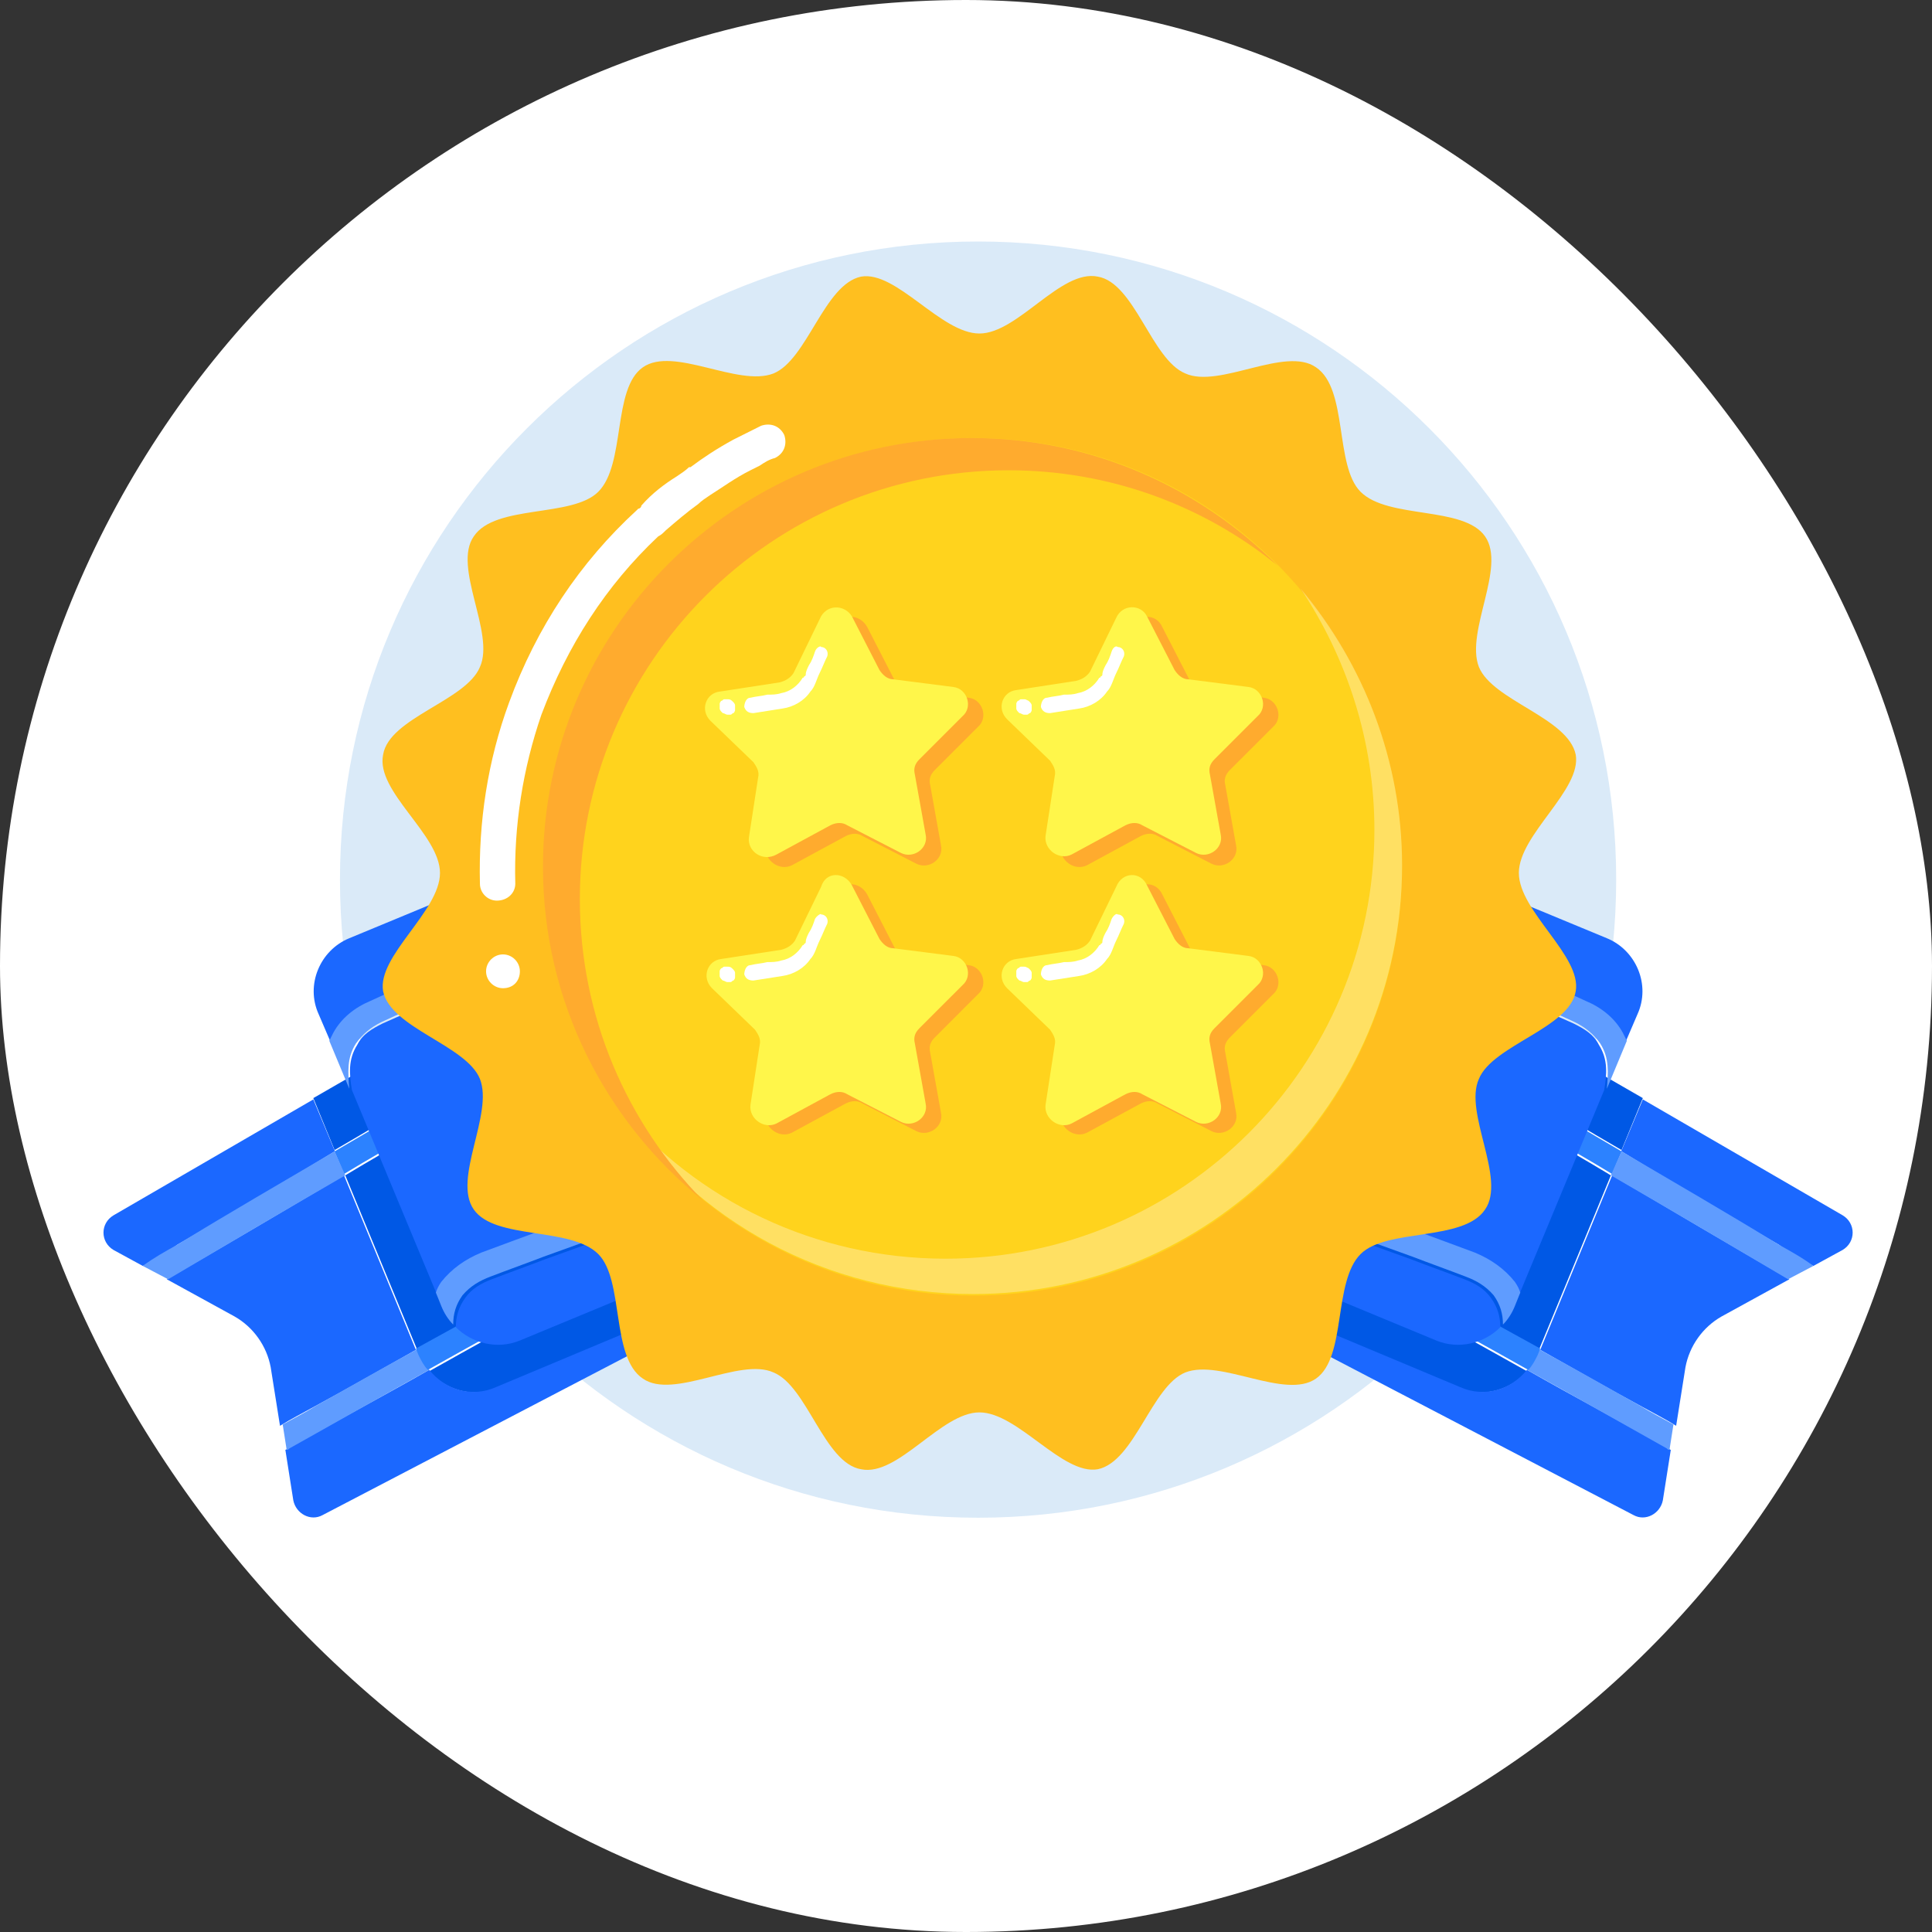 <svg width="56" height="56" viewBox="0 0 56 56" fill="none" xmlns="http://www.w3.org/2000/svg">
<rect x="0" y="0" width="56" height="56" fill="#333333" stroke="none"/>
<rect y="3.05176e-05" width="56" height="56" rx="28" fill="white"/>
<path d="M28.35 43.992C38.565 43.992 46.846 35.711 46.846 25.496C46.846 15.281 38.565 7 28.35 7C18.135 7 9.854 15.281 9.854 25.496C9.854 35.711 18.135 43.992 28.35 43.992Z" fill="#DAEAF8"/>
<path d="M11.63 30.361L9.082 31.829L9.699 33.335C10.703 32.755 11.707 32.138 12.711 31.558C12.325 31.211 11.978 30.786 11.63 30.361Z" fill="#0058E5"/>
<path d="M13.213 32.138L13.175 32.176C12.827 32.408 12.441 32.601 12.094 32.833C11.399 33.258 10.704 33.644 10.008 34.068L12.094 39.127C13.677 38.239 15.26 37.351 16.882 36.462C17.268 36.231 17.654 36.849 17.229 37.08C16.843 37.273 16.496 37.505 16.109 37.698C14.874 38.393 13.677 39.05 12.441 39.745C12.905 40.285 13.677 40.517 14.372 40.247L18.928 38.355C19.006 36.887 15.878 34.841 13.213 32.138Z" fill="#0058E5"/>
<path d="M12.827 31.558C12.789 31.597 12.75 31.597 12.711 31.636C12.866 31.829 13.059 31.983 13.213 32.176C13.522 31.906 13.175 31.327 12.827 31.558Z" fill="#5F9CFF"/>
<path d="M13.175 32.176L13.213 32.138C13.059 31.983 12.866 31.79 12.711 31.597C11.707 32.176 10.703 32.794 9.699 33.373L9.97 34.03C10.665 33.605 11.36 33.219 12.055 32.794C12.441 32.601 12.789 32.369 13.175 32.176Z" fill="#2C82FF"/>
<path d="M9.97 34.068L9.854 33.721L9.97 34.068Z" fill="#5F9CFF"/>
<path d="M9.97 34.068C8.271 35.072 6.572 36.076 4.834 37.08L6.803 38.161C7.344 38.47 7.73 39.011 7.846 39.629L8.116 41.328C8.425 41.135 8.734 40.98 9.082 40.787C10.086 40.246 11.09 39.667 12.055 39.127L9.97 34.068Z" fill="#1B68FF"/>
<path d="M9.7 33.373L9.854 33.721L9.082 31.867L3.29 35.227C2.903 35.458 2.903 35.999 3.29 36.231L4.139 36.694C4.487 36.501 4.834 36.308 5.143 36.076C6.688 35.188 8.194 34.3 9.7 33.373Z" fill="#1B68FF"/>
<path d="M9.854 33.721L9.7 33.373C8.194 34.261 6.649 35.149 5.143 36.076C4.796 36.269 4.448 36.462 4.139 36.694L4.873 37.08C6.572 36.076 8.271 35.072 10.008 34.068L9.854 33.721Z" fill="#5F9CFF"/>
<path d="M12.171 39.319C12.209 39.397 12.248 39.474 12.287 39.551C12.248 39.474 12.209 39.397 12.171 39.319Z" fill="#1B68FF"/>
<path d="M14.372 40.208C13.677 40.517 12.904 40.285 12.441 39.706C11.09 40.478 9.699 41.212 8.348 41.984C8.309 41.984 8.309 42.023 8.271 42.023L8.502 43.49C8.58 43.876 9.004 44.108 9.352 43.915L18.233 39.281C18.697 39.011 18.89 38.702 18.89 38.316L14.372 40.208Z" fill="#1B68FF"/>
<path d="M12.171 39.319L12.094 39.165L12.171 39.319Z" fill="#5F9CFF"/>
<path d="M12.287 39.551C12.325 39.628 12.364 39.667 12.402 39.744C12.364 39.667 12.325 39.59 12.287 39.551Z" fill="#5F9CFF"/>
<path d="M12.441 39.706C12.402 39.667 12.364 39.59 12.325 39.513C12.287 39.435 12.248 39.358 12.209 39.281L12.171 39.165L12.132 39.088C11.128 39.629 10.124 40.208 9.159 40.748C8.85 40.941 8.541 41.096 8.194 41.289L8.309 42.023C8.348 42.023 8.348 42.023 8.387 41.984C9.7 41.25 11.051 40.478 12.441 39.706Z" fill="#5F9CFF"/>
<path d="M17.191 37.041C17.577 36.81 17.229 36.192 16.843 36.424C15.26 37.312 13.677 38.2 12.055 39.088L12.132 39.281C12.209 39.436 12.287 39.59 12.402 39.706C13.638 39.011 14.835 38.354 16.071 37.659C16.457 37.466 16.843 37.235 17.191 37.041Z" fill="#2C82FF"/>
<path d="M22.404 33.914L18.851 25.38C18.503 24.531 17.5 24.106 16.65 24.492L10.124 27.195C9.275 27.543 8.85 28.547 9.236 29.396L9.584 30.207C9.622 30.13 9.661 30.052 9.7 29.975C9.97 29.55 10.317 29.241 10.781 29.048C13.291 27.89 15.839 26.809 18.388 25.689C18.812 25.496 19.044 26.191 18.619 26.346C18.195 26.538 17.77 26.732 17.384 26.886C15.8 27.581 14.179 28.315 12.596 29.01C12.094 29.241 11.592 29.435 11.09 29.666C10.781 29.821 10.51 29.975 10.356 30.284C10.086 30.709 10.124 31.134 10.201 31.597L12.673 37.544C12.711 37.428 12.789 37.35 12.827 37.235C13.098 36.81 13.522 36.539 13.986 36.385C16.573 35.42 19.198 34.493 21.786 33.566C22.21 33.412 22.404 34.107 21.979 34.261C21.554 34.416 21.129 34.57 20.704 34.725C19.083 35.304 17.422 35.922 15.8 36.501C15.299 36.694 14.758 36.887 14.256 37.08C13.947 37.196 13.677 37.35 13.484 37.621C13.291 37.891 13.213 38.161 13.213 38.47C13.677 38.934 14.41 39.127 15.067 38.856L21.593 36.153C22.365 35.729 22.751 34.763 22.404 33.914Z" fill="#1B68FF"/>
<path d="M10.317 30.245C10.51 29.975 10.742 29.782 11.051 29.628C11.553 29.396 12.055 29.164 12.557 28.971C14.14 28.276 15.762 27.543 17.345 26.847C17.77 26.654 18.195 26.461 18.581 26.307C19.005 26.114 18.774 25.457 18.349 25.65C15.8 26.77 13.252 27.851 10.742 29.01C10.279 29.203 9.893 29.512 9.661 29.936C9.622 30.014 9.584 30.091 9.545 30.168L10.124 31.558C10.086 31.095 10.047 30.67 10.317 30.245Z" fill="#5F9CFF"/>
<path d="M14.217 37.003C14.719 36.81 15.26 36.617 15.762 36.424C17.384 35.844 19.044 35.227 20.666 34.648C21.091 34.493 21.515 34.339 21.94 34.184C22.365 34.03 22.172 33.335 21.747 33.489C19.16 34.416 16.534 35.343 13.947 36.308C13.484 36.501 13.098 36.771 12.789 37.157C12.711 37.273 12.673 37.35 12.634 37.466L12.789 37.852C12.866 38.045 12.982 38.239 13.136 38.393C13.136 38.084 13.213 37.814 13.406 37.544C13.638 37.273 13.908 37.119 14.217 37.003Z" fill="#5F9CFF"/>
<path d="M45.07 30.361L47.618 31.829L47.001 33.335C45.997 32.755 44.993 32.138 43.989 31.558C44.375 31.211 44.722 30.786 45.07 30.361Z" fill="#0058E5"/>
<path d="M43.487 32.138L43.525 32.176C43.873 32.408 44.259 32.601 44.606 32.833C45.301 33.258 45.996 33.644 46.692 34.069L44.606 39.127C43.023 38.239 41.44 37.351 39.818 36.462C39.432 36.231 39.046 36.849 39.471 37.08C39.857 37.273 40.205 37.505 40.591 37.698C41.826 38.393 43.023 39.05 44.259 39.745C43.796 40.285 43.023 40.517 42.328 40.247L37.772 38.355C37.695 36.887 40.822 34.841 43.487 32.138Z" fill="#0058E5"/>
<path d="M43.873 31.558C43.911 31.597 43.95 31.597 43.989 31.636C43.834 31.829 43.641 31.983 43.487 32.176C43.178 31.906 43.525 31.327 43.873 31.558Z" fill="#5F9CFF"/>
<path d="M43.525 32.176L43.487 32.138C43.641 31.983 43.834 31.79 43.989 31.597C44.993 32.176 45.997 32.794 47.001 33.373L46.73 34.03C46.035 33.605 45.34 33.219 44.645 32.794C44.259 32.601 43.911 32.37 43.525 32.176Z" fill="#2C82FF"/>
<path d="M46.73 34.068L46.846 33.72L46.73 34.068Z" fill="#5F9CFF"/>
<path d="M46.73 34.068C48.429 35.072 50.128 36.076 51.866 37.08L49.897 38.161C49.356 38.47 48.97 39.011 48.854 39.628L48.584 41.327C48.275 41.134 47.966 40.98 47.618 40.787C46.614 40.246 45.61 39.667 44.645 39.126L46.73 34.068Z" fill="#1B68FF"/>
<path d="M47.001 33.373L46.846 33.72L47.618 31.867L53.41 35.226C53.797 35.458 53.797 35.999 53.41 36.23L52.561 36.694C52.213 36.501 51.866 36.307 51.557 36.076C50.012 35.188 48.507 34.3 47.001 33.373Z" fill="#1B68FF"/>
<path d="M46.846 33.72L47.001 33.373C48.507 34.261 50.051 35.149 51.557 36.076C51.904 36.269 52.252 36.462 52.561 36.694L51.827 37.08C50.128 36.076 48.429 35.072 46.692 34.068L46.846 33.72Z" fill="#5F9CFF"/>
<path d="M44.529 39.319C44.491 39.397 44.452 39.474 44.413 39.551C44.452 39.474 44.491 39.397 44.529 39.319Z" fill="#1B68FF"/>
<path d="M42.328 40.208C43.023 40.517 43.796 40.285 44.259 39.706C45.61 40.478 47.001 41.212 48.352 41.984C48.391 41.984 48.391 42.023 48.429 42.023L48.198 43.49C48.12 43.876 47.696 44.108 47.348 43.915L38.467 39.281C38.004 39.011 37.81 38.702 37.81 38.316L42.328 40.208Z" fill="#1B68FF"/>
<path d="M44.529 39.32L44.606 39.165L44.529 39.32Z" fill="#5F9CFF"/>
<path d="M44.413 39.551C44.375 39.629 44.336 39.667 44.297 39.744C44.336 39.667 44.375 39.59 44.413 39.551Z" fill="#5F9CFF"/>
<path d="M44.259 39.706C44.297 39.667 44.336 39.59 44.375 39.513C44.413 39.435 44.452 39.358 44.491 39.281L44.529 39.165L44.568 39.088C45.572 39.629 46.576 40.208 47.541 40.748C47.85 40.941 48.159 41.096 48.506 41.289L48.391 42.023C48.352 42.023 48.352 42.023 48.313 41.984C47.001 41.25 45.649 40.478 44.259 39.706Z" fill="#5F9CFF"/>
<path d="M39.509 37.042C39.123 36.81 39.471 36.192 39.857 36.424C41.44 37.312 43.023 38.2 44.645 39.088L44.568 39.281C44.491 39.436 44.413 39.59 44.297 39.706C43.062 39.011 41.865 38.354 40.629 37.659C40.243 37.466 39.857 37.235 39.509 37.042Z" fill="#2C82FF"/>
<path d="M34.297 33.914L37.849 25.38C38.197 24.531 39.2 24.106 40.05 24.492L46.576 27.195C47.425 27.543 47.85 28.547 47.464 29.396L47.116 30.207C47.078 30.13 47.039 30.052 47.001 29.975C46.73 29.55 46.383 29.241 45.919 29.048C43.409 27.89 40.861 26.809 38.312 25.689C37.888 25.496 37.656 26.191 38.081 26.346C38.505 26.538 38.93 26.732 39.316 26.886C40.9 27.581 42.521 28.315 44.104 29.01C44.606 29.241 45.108 29.435 45.61 29.666C45.919 29.821 46.19 29.975 46.344 30.284C46.614 30.709 46.576 31.134 46.498 31.597L44.027 37.544C43.989 37.428 43.911 37.35 43.873 37.235C43.602 36.81 43.178 36.539 42.714 36.385C40.127 35.42 37.501 34.493 34.914 33.566C34.49 33.412 34.297 34.107 34.721 34.261C35.146 34.416 35.571 34.57 35.995 34.725C37.617 35.304 39.278 35.922 40.9 36.501C41.401 36.694 41.942 36.887 42.444 37.08C42.753 37.196 43.023 37.35 43.216 37.621C43.409 37.891 43.487 38.161 43.487 38.47C43.023 38.934 42.29 39.127 41.633 38.856L35.107 36.153C34.335 35.729 33.949 34.763 34.297 33.914Z" fill="#1B68FF"/>
<path d="M46.383 30.245C46.19 29.975 45.958 29.782 45.649 29.628C45.147 29.396 44.645 29.164 44.143 28.971C42.56 28.276 40.938 27.543 39.355 26.847C38.93 26.654 38.505 26.461 38.119 26.307C37.694 26.114 37.926 25.457 38.351 25.65C40.9 26.77 43.448 27.851 45.958 29.01C46.421 29.203 46.807 29.512 47.039 29.936C47.078 30.014 47.116 30.091 47.155 30.168L46.576 31.558C46.614 31.095 46.653 30.67 46.383 30.245Z" fill="#5F9CFF"/>
<path d="M42.483 37.003C41.981 36.81 41.44 36.617 40.938 36.424C39.316 35.844 37.656 35.227 36.034 34.648C35.609 34.493 35.185 34.339 34.76 34.184C34.335 34.03 34.528 33.335 34.953 33.489C37.54 34.416 40.166 35.343 42.753 36.308C43.216 36.501 43.602 36.771 43.911 37.157C43.989 37.273 44.027 37.35 44.066 37.466L43.911 37.852C43.834 38.045 43.718 38.239 43.564 38.393C43.564 38.084 43.486 37.814 43.294 37.544C43.062 37.273 42.791 37.119 42.483 37.003Z" fill="#5F9CFF"/>
<path d="M44.025 25.303C44.025 24.189 45.852 22.897 45.673 21.873C45.451 20.803 43.268 20.313 42.867 19.333C42.466 18.309 43.669 16.438 43.045 15.547C42.421 14.656 40.239 15.057 39.437 14.255C38.679 13.498 39.08 11.27 38.145 10.647C37.254 10.023 35.338 11.27 34.358 10.825C33.378 10.424 32.888 8.197 31.819 8.018C30.75 7.796 29.503 9.667 28.389 9.667C27.275 9.667 25.983 7.84 24.959 8.018C23.89 8.241 23.4 10.424 22.42 10.825C21.395 11.226 19.524 10.023 18.633 10.647C17.742 11.27 18.143 13.453 17.341 14.255C16.584 15.012 14.357 14.611 13.733 15.547C13.109 16.438 14.357 18.353 13.911 19.333C13.51 20.313 11.283 20.803 11.105 21.873C10.882 22.942 12.753 24.189 12.753 25.303C12.753 26.416 10.927 27.708 11.105 28.733C11.328 29.802 13.51 30.292 13.911 31.272C14.312 32.297 13.109 34.168 13.733 35.059C14.357 35.95 16.54 35.549 17.341 36.35C18.099 37.108 17.698 39.335 18.633 39.959C19.524 40.582 21.44 39.335 22.42 39.781C23.4 40.181 23.89 42.409 24.959 42.587C26.028 42.81 27.275 40.939 28.389 40.939C29.503 40.939 30.795 42.765 31.819 42.587C32.888 42.364 33.378 40.181 34.358 39.781C35.383 39.38 37.254 40.582 38.145 39.959C39.036 39.335 38.635 37.152 39.437 36.35C40.194 35.593 42.421 35.994 43.045 35.059C43.669 34.168 42.421 32.252 42.867 31.272C43.268 30.292 45.495 29.802 45.673 28.733C45.852 27.708 44.025 26.416 44.025 25.303Z" fill="#FFBF1F"/>
<path d="M28.211 37.553C35.075 37.553 40.639 31.989 40.639 25.124C40.639 18.26 35.075 12.696 28.211 12.696C21.347 12.696 15.782 18.26 15.782 25.124C15.782 31.989 21.347 37.553 28.211 37.553Z" fill="#FFD31D"/>
<path opacity="0.5" d="M37.7 17.061C39.036 19.066 39.838 21.471 39.838 24.055C39.838 30.915 34.269 36.484 27.409 36.484C23.623 36.484 20.192 34.791 17.921 32.074C20.148 35.37 23.934 37.508 28.211 37.508C35.071 37.508 40.64 31.94 40.64 25.08C40.64 22.05 39.526 19.244 37.7 17.061Z" fill="#FFEFAB"/>
<path d="M16.807 26.06C16.807 19.2 22.375 13.631 29.235 13.631C32.176 13.631 34.893 14.656 37.031 16.393C34.759 14.121 31.641 12.696 28.166 12.696C21.306 12.696 15.738 18.264 15.738 25.124C15.738 29.044 17.564 32.519 20.371 34.791C18.188 32.564 16.807 29.49 16.807 26.06Z" fill="#FFAB2E"/>
<path d="M14.401 26.105C14.134 26.105 13.911 25.882 13.911 25.615C13.867 23.833 14.134 22.051 14.758 20.358C15.559 18.175 16.807 16.304 18.455 14.79L18.5 14.745C18.544 14.745 18.589 14.701 18.589 14.656C18.9 14.3 19.257 14.032 19.613 13.81C19.747 13.721 19.88 13.632 19.97 13.542C19.97 13.542 19.97 13.542 20.014 13.542C20.37 13.275 20.771 13.008 21.261 12.741C21.351 12.696 21.44 12.652 21.529 12.607C21.707 12.518 21.885 12.429 22.063 12.34C22.331 12.251 22.598 12.34 22.732 12.607C22.821 12.874 22.732 13.142 22.464 13.275C22.286 13.32 22.152 13.409 22.019 13.498C21.93 13.542 21.84 13.587 21.751 13.632C21.306 13.854 20.95 14.121 20.593 14.344C20.46 14.433 20.326 14.522 20.237 14.611C19.925 14.834 19.613 15.101 19.301 15.369C19.212 15.458 19.168 15.502 19.079 15.547C17.564 16.973 16.45 18.71 15.693 20.715C15.158 22.274 14.891 23.922 14.936 25.615C14.936 25.882 14.713 26.105 14.401 26.105Z" fill="white"/>
<path d="M15.069 28.154C15.069 27.886 14.847 27.664 14.579 27.664C14.312 27.664 14.089 27.886 14.089 28.154C14.089 28.421 14.312 28.644 14.579 28.644C14.891 28.644 15.069 28.421 15.069 28.154Z" fill="white"/>
<path d="M33.69 18.175L34.492 19.734C34.581 19.868 34.715 20.002 34.893 20.002L36.63 20.224C37.031 20.269 37.209 20.803 36.898 21.071L35.65 22.318C35.517 22.452 35.472 22.585 35.517 22.764L35.828 24.501C35.917 24.902 35.472 25.214 35.116 25.035L33.556 24.233C33.423 24.144 33.245 24.144 33.066 24.233L31.507 25.08C31.151 25.258 30.706 24.946 30.75 24.545L31.017 22.808C31.062 22.63 30.973 22.496 30.884 22.363L29.636 21.16C29.325 20.848 29.503 20.358 29.904 20.313L31.641 20.046C31.819 20.002 31.953 19.912 32.042 19.779L32.799 18.22C32.977 17.774 33.512 17.774 33.69 18.175Z" fill="#FFAB2E"/>
<path d="M33.245 17.863L34.047 19.422C34.136 19.556 34.269 19.69 34.447 19.69L36.185 19.912C36.586 19.957 36.764 20.492 36.452 20.759L35.205 22.006C35.071 22.14 35.027 22.273 35.071 22.452L35.383 24.189C35.472 24.59 35.027 24.902 34.67 24.724L33.111 23.922C32.977 23.833 32.799 23.833 32.621 23.922L31.062 24.768C30.706 24.946 30.26 24.634 30.305 24.233L30.572 22.496C30.616 22.318 30.527 22.184 30.438 22.051L29.191 20.848C28.879 20.536 29.057 20.046 29.458 20.002L31.195 19.734C31.374 19.69 31.507 19.601 31.596 19.467L32.354 17.908C32.532 17.507 33.066 17.507 33.245 17.863Z" fill="#FFF64A"/>
<path d="M32.22 18.888C32.176 19.022 32.131 19.155 32.042 19.289C31.997 19.378 31.953 19.467 31.953 19.556C31.953 19.556 31.953 19.601 31.908 19.601C31.908 19.601 31.953 19.556 31.908 19.601C31.908 19.601 31.908 19.645 31.864 19.645C31.73 19.868 31.507 20.046 31.24 20.091C31.107 20.135 30.973 20.135 30.839 20.135C30.661 20.18 30.527 20.18 30.349 20.224C30.216 20.224 30.171 20.403 30.171 20.492C30.216 20.625 30.305 20.67 30.438 20.67C30.706 20.625 31.017 20.581 31.285 20.536C31.596 20.492 31.908 20.314 32.087 20.046C32.22 19.913 32.265 19.69 32.354 19.512C32.443 19.334 32.487 19.2 32.577 19.022C32.621 18.888 32.532 18.754 32.398 18.754C32.354 18.71 32.265 18.754 32.22 18.888Z" fill="white"/>
<path d="M29.681 20.269C29.636 20.269 29.636 20.269 29.592 20.269C29.547 20.269 29.547 20.314 29.503 20.314C29.503 20.314 29.458 20.358 29.458 20.403C29.458 20.447 29.458 20.447 29.458 20.492V20.536C29.458 20.581 29.503 20.625 29.503 20.625L29.547 20.67C29.592 20.67 29.636 20.715 29.681 20.715C29.725 20.715 29.725 20.715 29.77 20.715C29.814 20.715 29.814 20.67 29.859 20.67C29.859 20.67 29.904 20.625 29.904 20.581C29.904 20.536 29.904 20.536 29.904 20.492V20.447C29.904 20.403 29.859 20.358 29.859 20.358L29.814 20.314C29.725 20.269 29.725 20.269 29.681 20.269Z" fill="white"/>
<path d="M25.137 18.175L25.939 19.734C26.028 19.868 26.162 20.002 26.34 20.002L28.077 20.224C28.478 20.269 28.656 20.804 28.345 21.071L27.097 22.318C26.964 22.452 26.919 22.585 26.964 22.764L27.275 24.501C27.364 24.902 26.919 25.214 26.563 25.036L25.003 24.234C24.87 24.145 24.692 24.145 24.514 24.234L22.954 25.08C22.598 25.258 22.152 24.947 22.197 24.546L22.464 22.808C22.509 22.63 22.42 22.496 22.331 22.363L21.083 21.16C20.771 20.848 20.95 20.358 21.351 20.314L23.088 20.046C23.266 20.002 23.4 19.913 23.489 19.779L24.246 18.22C24.38 17.774 24.914 17.774 25.137 18.175Z" fill="#FFAB2E"/>
<path d="M24.692 17.863L25.493 19.423C25.582 19.556 25.716 19.69 25.894 19.69L27.632 19.913C28.033 19.957 28.211 20.492 27.899 20.759L26.652 22.006C26.518 22.14 26.474 22.274 26.518 22.452L26.83 24.189C26.919 24.59 26.474 24.902 26.117 24.724L24.558 23.922C24.424 23.833 24.246 23.833 24.068 23.922L22.509 24.768C22.108 24.991 21.662 24.679 21.707 24.278L21.974 22.541C22.019 22.363 21.93 22.229 21.841 22.095L20.593 20.893C20.281 20.581 20.46 20.091 20.86 20.046L22.598 19.779C22.776 19.734 22.91 19.645 22.999 19.512L23.756 17.953C23.934 17.507 24.469 17.507 24.692 17.863Z" fill="#FFF64A"/>
<path d="M23.622 18.888C23.578 19.022 23.533 19.155 23.444 19.289C23.4 19.378 23.355 19.467 23.355 19.556C23.355 19.556 23.355 19.601 23.311 19.601C23.311 19.601 23.355 19.556 23.311 19.601C23.311 19.601 23.311 19.645 23.266 19.645C23.133 19.868 22.91 20.046 22.642 20.091C22.509 20.135 22.375 20.135 22.242 20.135C22.063 20.18 21.93 20.18 21.752 20.224C21.618 20.224 21.573 20.403 21.573 20.492C21.618 20.625 21.707 20.67 21.841 20.67C22.108 20.625 22.42 20.581 22.687 20.536C22.999 20.492 23.311 20.314 23.489 20.046C23.622 19.913 23.667 19.69 23.756 19.512C23.845 19.334 23.89 19.2 23.979 19.022C24.023 18.888 23.934 18.754 23.801 18.754C23.801 18.71 23.667 18.754 23.622 18.888Z" fill="white"/>
<path d="M21.083 20.269C21.039 20.269 21.039 20.269 20.994 20.269C20.95 20.269 20.95 20.314 20.905 20.314C20.905 20.314 20.861 20.358 20.861 20.403C20.861 20.447 20.861 20.447 20.861 20.492V20.536C20.861 20.581 20.905 20.625 20.905 20.625L20.95 20.67C20.994 20.67 21.039 20.715 21.083 20.715C21.128 20.715 21.128 20.715 21.172 20.715C21.217 20.715 21.217 20.67 21.262 20.67C21.262 20.67 21.306 20.625 21.306 20.581C21.306 20.536 21.306 20.536 21.306 20.492V20.447C21.306 20.403 21.262 20.358 21.262 20.358L21.217 20.314C21.172 20.269 21.128 20.269 21.083 20.269Z" fill="white"/>
<path d="M33.69 25.927L34.492 27.486C34.581 27.619 34.715 27.753 34.893 27.753L36.63 27.976C37.031 28.02 37.209 28.555 36.898 28.822L35.65 30.07C35.517 30.203 35.472 30.337 35.517 30.515L35.828 32.252C35.917 32.653 35.472 32.965 35.116 32.787L33.556 31.985C33.423 31.896 33.245 31.896 33.066 31.985L31.507 32.831C31.151 33.01 30.706 32.698 30.75 32.297L31.017 30.559C31.062 30.381 30.973 30.248 30.884 30.114L29.636 28.911C29.325 28.599 29.503 28.109 29.904 28.065L31.641 27.797C31.819 27.753 31.953 27.664 32.042 27.53L32.799 25.971C32.977 25.526 33.512 25.526 33.69 25.927Z" fill="#FFAB2E"/>
<path d="M33.245 25.659L34.047 27.218C34.136 27.352 34.269 27.486 34.447 27.486L36.185 27.708C36.586 27.753 36.764 28.288 36.452 28.555L35.205 29.802C35.071 29.936 35.027 30.069 35.071 30.247L35.383 31.985C35.472 32.386 35.027 32.698 34.67 32.519L33.111 31.718C32.977 31.628 32.799 31.628 32.621 31.718L31.062 32.564C30.706 32.742 30.26 32.43 30.305 32.029L30.572 30.292C30.616 30.114 30.527 29.98 30.438 29.847L29.191 28.644C28.879 28.332 29.057 27.842 29.458 27.797L31.195 27.53C31.374 27.486 31.507 27.396 31.596 27.263L32.354 25.704C32.532 25.258 33.066 25.258 33.245 25.659Z" fill="#FFF64A"/>
<path d="M32.22 26.639C32.176 26.773 32.131 26.907 32.042 27.04C31.997 27.13 31.953 27.219 31.953 27.308C31.953 27.308 31.953 27.352 31.908 27.352C31.908 27.352 31.953 27.308 31.908 27.352C31.908 27.352 31.908 27.397 31.864 27.397C31.73 27.619 31.507 27.798 31.24 27.842C31.107 27.887 30.973 27.887 30.839 27.887C30.661 27.931 30.527 27.931 30.349 27.976C30.216 27.976 30.171 28.154 30.171 28.243C30.216 28.377 30.305 28.421 30.438 28.421C30.706 28.377 31.017 28.332 31.285 28.288C31.596 28.243 31.908 28.065 32.087 27.798C32.22 27.664 32.265 27.441 32.354 27.263C32.443 27.085 32.487 26.951 32.577 26.773C32.621 26.639 32.532 26.506 32.398 26.506C32.354 26.461 32.265 26.55 32.22 26.639Z" fill="white"/>
<path d="M29.681 28.02C29.636 28.02 29.636 28.02 29.592 28.02C29.547 28.02 29.547 28.065 29.503 28.065C29.503 28.065 29.458 28.109 29.458 28.154C29.458 28.198 29.458 28.198 29.458 28.243V28.288C29.458 28.332 29.503 28.377 29.503 28.377L29.547 28.421C29.592 28.421 29.636 28.466 29.681 28.466C29.725 28.466 29.725 28.466 29.77 28.466C29.814 28.466 29.814 28.421 29.859 28.421C29.859 28.421 29.904 28.377 29.904 28.332C29.904 28.288 29.904 28.288 29.904 28.243V28.198C29.904 28.154 29.859 28.109 29.859 28.109L29.814 28.065C29.725 28.02 29.725 28.02 29.681 28.02Z" fill="white"/>
<path d="M25.137 25.927L25.939 27.486C26.028 27.619 26.162 27.753 26.34 27.753L28.077 27.976C28.478 28.02 28.656 28.555 28.344 28.822L27.097 30.07C26.963 30.203 26.919 30.337 26.963 30.515L27.275 32.252C27.364 32.653 26.919 32.965 26.562 32.787L25.003 31.985C24.87 31.896 24.692 31.896 24.513 31.985L22.954 32.831C22.598 33.01 22.152 32.698 22.197 32.297L22.464 30.559C22.509 30.381 22.42 30.248 22.331 30.114L21.083 28.911C20.771 28.599 20.95 28.109 21.351 28.065L23.088 27.797C23.266 27.753 23.4 27.664 23.489 27.53L24.246 25.971C24.38 25.526 24.914 25.526 25.137 25.927Z" fill="#FFAB2E"/>
<path d="M24.692 25.659L25.493 27.218C25.582 27.352 25.716 27.486 25.894 27.486L27.632 27.708C28.033 27.753 28.211 28.288 27.899 28.555L26.652 29.802C26.518 29.936 26.474 30.069 26.518 30.247L26.83 31.985C26.919 32.386 26.474 32.698 26.117 32.519L24.558 31.718C24.424 31.628 24.246 31.628 24.068 31.718L22.509 32.564C22.152 32.742 21.707 32.43 21.752 32.029L22.019 30.292C22.063 30.114 21.974 29.98 21.885 29.847L20.638 28.644C20.326 28.332 20.504 27.842 20.905 27.797L22.642 27.53C22.821 27.486 22.954 27.396 23.043 27.263L23.801 25.704C23.934 25.258 24.469 25.258 24.692 25.659Z" fill="#FFF64A"/>
<path d="M23.622 26.639C23.578 26.773 23.533 26.907 23.444 27.04C23.4 27.13 23.355 27.219 23.355 27.308C23.355 27.308 23.355 27.352 23.311 27.352C23.311 27.352 23.355 27.308 23.311 27.352C23.311 27.352 23.311 27.397 23.266 27.397C23.132 27.619 22.91 27.798 22.642 27.842C22.509 27.887 22.375 27.887 22.241 27.887C22.063 27.931 21.93 27.931 21.751 27.976C21.618 27.976 21.573 28.154 21.573 28.243C21.618 28.377 21.707 28.421 21.84 28.421C22.108 28.377 22.42 28.332 22.687 28.288C22.999 28.243 23.311 28.065 23.489 27.798C23.622 27.664 23.667 27.441 23.756 27.263C23.845 27.085 23.89 26.951 23.979 26.773C24.023 26.639 23.934 26.506 23.801 26.506C23.801 26.461 23.667 26.55 23.622 26.639Z" fill="white"/>
<path d="M21.083 28.02C21.039 28.02 21.039 28.02 20.994 28.02C20.95 28.02 20.95 28.065 20.905 28.065C20.905 28.065 20.86 28.109 20.86 28.154C20.86 28.198 20.86 28.198 20.86 28.243V28.288C20.86 28.332 20.905 28.377 20.905 28.377L20.95 28.421C20.994 28.421 21.039 28.466 21.083 28.466C21.128 28.466 21.128 28.466 21.172 28.466C21.217 28.466 21.217 28.421 21.261 28.421C21.261 28.421 21.306 28.377 21.306 28.332C21.306 28.288 21.306 28.288 21.306 28.243V28.198C21.306 28.154 21.261 28.109 21.261 28.109L21.217 28.065C21.172 28.02 21.128 28.02 21.083 28.02Z" fill="white"/>
</svg>
